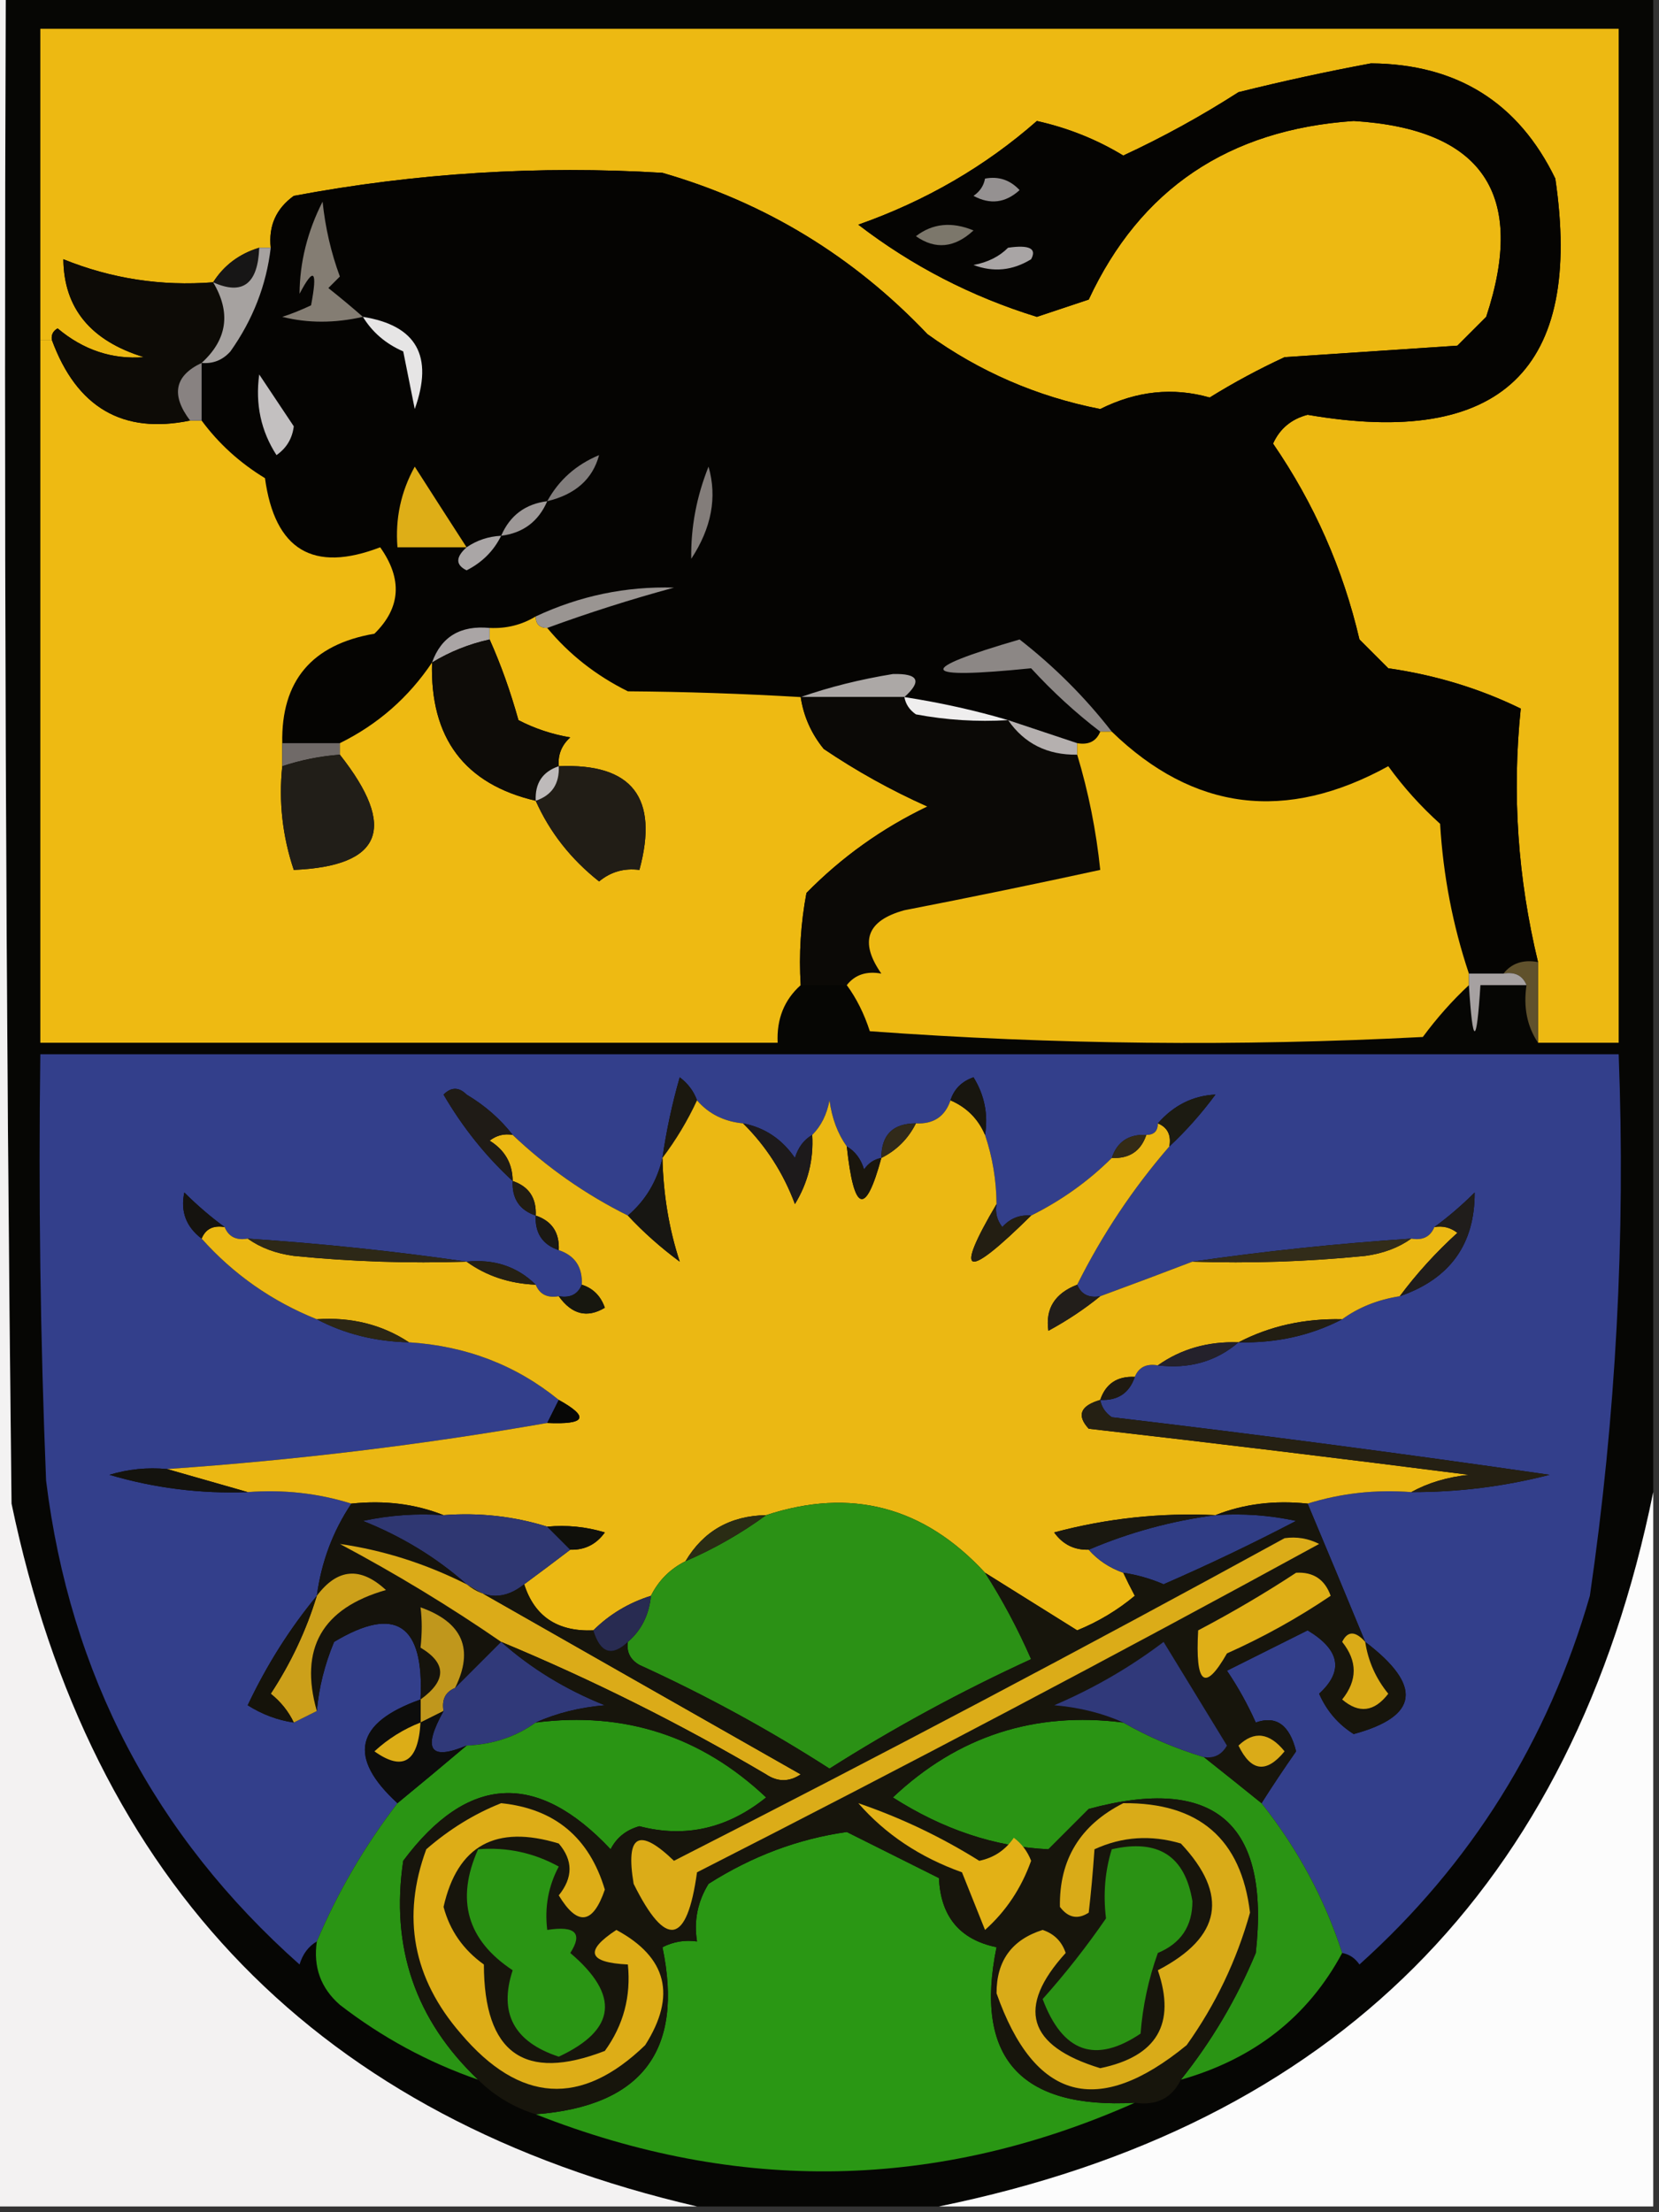 <?xml version="1.0" encoding="UTF-8"?>
<!DOCTYPE svg PUBLIC "-//W3C//DTD SVG 1.1//EN" "http://www.w3.org/Graphics/SVG/1.1/DTD/svg11.dtd">
<svg xmlns="http://www.w3.org/2000/svg" version="1.1" width="144px" height="192px" style="shape-rendering:geometricPrecision; text-rendering:geometricPrecision; image-rendering:optimizeQuality; fill-rule:evenodd; clip-rule:evenodd" xmlns:xlink="http://www.w3.org/1999/xlink">
<rect width="100%" height="100%" fill="#333333" stroke="none"/>
<g><path style="opacity:1" fill="#060604" d="M 0.5,-0.5 C 48.167,-0.5 95.833,-0.5 143.5,-0.5C 143.5,42.833 143.5,86.167 143.5,129.5C 136.513,163.82 115.846,184.487 81.5,191.5C 74.5,191.5 67.5,191.5 60.5,191.5C 27.728,183.893 7.895,163.56 1,130.5C 0.5,86.835 0.333,43.168 0.5,-0.5 Z"/></g>
<g><path style="opacity:1" fill="#edb912" d="M 133.5,90.5 C 133.5,88.167 133.5,85.833 133.5,83.5C 131.735,76.199 131.235,68.865 132,61.5C 128.434,59.755 124.601,58.589 120.5,58C 119.667,57.167 118.833,56.333 118,55.5C 116.563,49.353 114.063,43.687 110.5,38.5C 111.09,37.201 112.09,36.368 113.5,36C 130.272,38.892 137.438,32.058 135,15.5C 131.793,8.891 126.46,5.557 119,5.5C 115.175,6.21 111.342,7.044 107.5,8C 104.27,10.073 100.937,11.906 97.5,13.5C 95.192,12.099 92.692,11.099 90,10.5C 85.519,14.438 80.352,17.438 74.5,19.5C 79.156,23.078 84.322,25.745 90,27.5C 91.5,27 93,26.5 94.5,26C 98.97,16.409 106.637,11.243 117.5,10.5C 128.688,11.189 132.522,16.855 129,27.5C 128.167,28.333 127.333,29.167 126.5,30C 121.5,30.333 116.5,30.667 111.5,31C 109.254,32.039 107.087,33.206 105,34.5C 101.815,33.593 98.648,33.927 95.5,35.5C 90.018,34.425 85.018,32.259 80.5,29C 74.082,22.242 66.416,17.576 57.5,15C 46.755,14.348 36.089,15.015 25.5,17C 23.963,18.11 23.297,19.61 23.5,21.5C 23.167,21.5 22.833,21.5 22.5,21.5C 20.77,22.026 19.436,23.026 18.5,24.5C 13.994,24.852 9.661,24.185 5.5,22.5C 5.54,26.751 7.873,29.584 12.5,31C 9.731,31.21 7.231,30.377 5,28.5C 4.601,28.728 4.435,29.062 4.5,29.5C 4.167,29.5 3.833,29.5 3.5,29.5C 3.5,20.5 3.5,11.5 3.5,2.5C 49.167,2.5 94.833,2.5 140.5,2.5C 140.5,31.833 140.5,61.167 140.5,90.5C 138.167,90.5 135.833,90.5 133.5,90.5 Z"/></g>
<g><path style="opacity:1" fill="#050402" d="M 133.5,83.5 C 132.209,83.263 131.209,83.596 130.5,84.5C 129.5,84.5 128.5,84.5 127.5,84.5C 126.1,80.319 125.266,75.985 125,71.5C 123.315,69.983 121.815,68.316 120.5,66.5C 111.613,71.389 103.613,70.389 96.5,63.5C 94.188,60.521 91.521,57.854 88.5,55.5C 79.362,58.159 79.695,58.993 89.5,58C 91.37,60.04 93.37,61.873 95.5,63.5C 95.158,64.338 94.492,64.672 93.5,64.5C 91.5,63.833 89.5,63.167 87.5,62.5C 84.655,61.656 81.655,60.99 78.5,60.5C 80.054,59.105 79.721,58.439 77.5,58.5C 74.651,58.964 71.984,59.631 69.5,60.5C 64.386,60.2 59.386,60.034 54.5,60C 51.734,58.629 49.401,56.796 47.5,54.5C 51.084,53.185 54.751,52.018 58.5,51C 54.322,50.877 50.322,51.711 46.5,53.5C 45.292,54.234 43.959,54.567 42.5,54.5C 39.966,54.259 38.3,55.259 37.5,57.5C 35.457,60.543 32.79,62.876 29.5,64.5C 27.833,64.5 26.167,64.5 24.5,64.5C 24.395,59.098 27.062,55.931 32.5,55C 34.787,52.757 34.953,50.257 33,47.5C 27.185,49.736 23.851,47.736 23,41.5C 20.809,40.167 18.976,38.5 17.5,36.5C 17.5,34.833 17.5,33.167 17.5,31.5C 18.496,31.586 19.329,31.252 20,30.5C 21.953,27.745 23.12,24.745 23.5,21.5C 23.297,19.61 23.963,18.11 25.5,17C 36.089,15.015 46.755,14.348 57.5,15C 66.416,17.576 74.082,22.242 80.5,29C 85.018,32.259 90.018,34.425 95.5,35.5C 98.648,33.927 101.815,33.593 105,34.5C 107.087,33.206 109.254,32.039 111.5,31C 116.5,30.667 121.5,30.333 126.5,30C 127.333,29.167 128.167,28.333 129,27.5C 132.522,16.855 128.688,11.189 117.5,10.5C 106.637,11.243 98.97,16.409 94.5,26C 93,26.5 91.5,27 90,27.5C 84.322,25.745 79.156,23.078 74.5,19.5C 80.352,17.438 85.519,14.438 90,10.5C 92.692,11.099 95.192,12.099 97.5,13.5C 100.937,11.906 104.27,10.073 107.5,8C 111.342,7.044 115.175,6.21 119,5.5C 126.46,5.557 131.793,8.891 135,15.5C 137.438,32.058 130.272,38.892 113.5,36C 112.09,36.368 111.09,37.201 110.5,38.5C 114.063,43.687 116.563,49.353 118,55.5C 118.833,56.333 119.667,57.167 120.5,58C 124.601,58.589 128.434,59.755 132,61.5C 131.235,68.865 131.735,76.199 133.5,83.5 Z"/></g>
<g><path style="opacity:1" fill="#959191" d="M 85.5,15.5 C 86.675,15.281 87.675,15.614 88.5,16.5C 87.277,17.614 85.944,17.78 84.5,17C 85.056,16.617 85.389,16.117 85.5,15.5 Z"/></g>
<g><path style="opacity:1" fill="#7c776b" d="M 79.5,20.5 C 80.946,19.387 82.613,19.22 84.5,20C 82.861,21.519 81.194,21.686 79.5,20.5 Z"/></g>
<g><path style="opacity:1" fill="#847d73" d="M 31.5,27.5 C 29.051,28.057 26.718,28.057 24.5,27.5C 25.247,27.264 26.081,26.93 27,26.5C 27.58,23.453 27.247,23.119 26,25.5C 26.019,22.756 26.686,20.089 28,17.5C 28.236,19.764 28.736,21.931 29.5,24C 29.167,24.333 28.833,24.667 28.5,25C 29.571,25.852 30.571,26.685 31.5,27.5 Z"/></g>
<g><path style="opacity:1" fill="#a9a5a5" d="M 87.5,21.5 C 89.347,21.234 90.014,21.567 89.5,22.5C 87.902,23.485 86.235,23.651 84.5,23C 85.737,22.768 86.737,22.268 87.5,21.5 Z"/></g>
<g><path style="opacity:1" fill="#171616" d="M 22.5,21.5 C 22.386,24.651 21.053,25.651 18.5,24.5C 19.436,23.026 20.77,22.026 22.5,21.5 Z"/></g>
<g><path style="opacity:1" fill="#eeba12" d="M 3.5,29.5 C 3.833,29.5 4.167,29.5 4.5,29.5C 6.656,35.374 10.656,37.708 16.5,36.5C 16.833,36.5 17.167,36.5 17.5,36.5C 18.976,38.5 20.809,40.167 23,41.5C 23.851,47.736 27.185,49.736 33,47.5C 34.953,50.257 34.787,52.757 32.5,55C 27.062,55.931 24.395,59.098 24.5,64.5C 24.5,65.167 24.5,65.833 24.5,66.5C 24.183,69.572 24.516,72.572 25.5,75.5C 33.176,75.175 34.51,71.842 29.5,65.5C 29.5,65.167 29.5,64.833 29.5,64.5C 32.79,62.876 35.457,60.543 37.5,57.5C 37.317,64.053 40.317,68.053 46.5,69.5C 47.713,72.225 49.546,74.559 52,76.5C 53.011,75.663 54.178,75.33 55.5,75.5C 57.203,69.229 54.869,66.229 48.5,66.5C 48.414,65.504 48.748,64.671 49.5,64C 47.899,63.727 46.399,63.227 45,62.5C 44.302,59.996 43.469,57.663 42.5,55.5C 42.5,55.167 42.5,54.833 42.5,54.5C 43.959,54.567 45.292,54.234 46.5,53.5C 46.5,54.167 46.833,54.5 47.5,54.5C 49.401,56.796 51.734,58.629 54.5,60C 59.386,60.034 64.386,60.2 69.5,60.5C 69.751,62.17 70.418,63.67 71.5,65C 74.339,66.92 77.339,68.587 80.5,70C 76.56,71.886 73.06,74.386 70,77.5C 69.503,80.146 69.336,82.813 69.5,85.5C 68.069,86.78 67.402,88.447 67.5,90.5C 46.167,90.5 24.833,90.5 3.5,90.5C 3.5,70.167 3.5,49.833 3.5,29.5 Z"/></g>
<g><path style="opacity:1" fill="#0d0b06" d="M 18.5,24.5 C 20.064,27.132 19.73,29.465 17.5,31.5C 15.153,32.607 14.82,34.274 16.5,36.5C 10.656,37.708 6.656,35.374 4.5,29.5C 4.435,29.062 4.601,28.728 5,28.5C 7.231,30.377 9.731,31.21 12.5,31C 7.873,29.584 5.54,26.751 5.5,22.5C 9.661,24.185 13.994,24.852 18.5,24.5 Z"/></g>
<g><path style="opacity:1" fill="#e6e5e5" d="M 31.5,27.5 C 36.151,28.239 37.651,30.906 36,35.5C 35.667,33.833 35.333,32.167 35,30.5C 33.481,29.837 32.315,28.837 31.5,27.5 Z"/></g>
<g><path style="opacity:1" fill="#a6a2a0" d="M 22.5,21.5 C 22.833,21.5 23.167,21.5 23.5,21.5C 23.12,24.745 21.953,27.745 20,30.5C 19.329,31.252 18.496,31.586 17.5,31.5C 19.73,29.465 20.064,27.132 18.5,24.5C 21.053,25.651 22.386,24.651 22.5,21.5 Z"/></g>
<g><path style="opacity:1" fill="#888281" d="M 17.5,31.5 C 17.5,33.167 17.5,34.833 17.5,36.5C 17.167,36.5 16.833,36.5 16.5,36.5C 14.82,34.274 15.153,32.607 17.5,31.5 Z"/></g>
<g><path style="opacity:1" fill="#c3c0c0" d="M 22.5,32.5 C 23.448,33.923 24.448,35.423 25.5,37C 25.37,38.059 24.87,38.892 24,39.5C 22.648,37.406 22.148,35.073 22.5,32.5 Z"/></g>
<g><path style="opacity:1" fill="#deae17" d="M 40.5,47.5 C 38.5,47.5 36.5,47.5 34.5,47.5C 34.298,45.011 34.798,42.678 36,40.5C 37.511,42.862 39.011,45.195 40.5,47.5 Z"/></g>
<g><path style="opacity:1" fill="#817d7c" d="M 47.5,43.5 C 48.508,41.661 50.008,40.328 52,39.5C 51.441,41.583 49.941,42.916 47.5,43.5 Z"/></g>
<g><path style="opacity:1" fill="#837d7a" d="M 61.5,40.5 C 62.261,43.152 61.761,45.818 60,48.5C 59.955,45.78 60.455,43.114 61.5,40.5 Z"/></g>
<g><path style="opacity:1" fill="#9d9897" d="M 47.5,43.5 C 46.738,45.262 45.404,46.262 43.5,46.5C 44.262,44.738 45.596,43.738 47.5,43.5 Z"/></g>
<g><path style="opacity:1" fill="#aaa6a6" d="M 43.5,46.5 C 42.855,47.812 41.855,48.812 40.5,49.5C 39.537,49.03 39.537,48.364 40.5,47.5C 41.391,46.89 42.391,46.557 43.5,46.5 Z"/></g>
<g><path style="opacity:1" fill="#9a9592" d="M 47.5,54.5 C 46.833,54.5 46.5,54.167 46.5,53.5C 50.322,51.711 54.322,50.877 58.5,51C 54.751,52.018 51.084,53.185 47.5,54.5 Z"/></g>
<g><path style="opacity:1" fill="#aaa5a5" d="M 42.5,54.5 C 42.5,54.833 42.5,55.167 42.5,55.5C 40.716,55.892 39.05,56.559 37.5,57.5C 38.3,55.259 39.966,54.259 42.5,54.5 Z"/></g>
<g><path style="opacity:1" fill="#0e0c08" d="M 42.5,55.5 C 43.469,57.663 44.302,59.996 45,62.5C 46.399,63.227 47.899,63.727 49.5,64C 48.748,64.671 48.414,65.504 48.5,66.5C 47.094,66.973 46.427,67.973 46.5,69.5C 40.317,68.053 37.317,64.053 37.5,57.5C 39.05,56.559 40.716,55.892 42.5,55.5 Z"/></g>
<g><path style="opacity:1" fill="#8c8785" d="M 96.5,63.5 C 96.167,63.5 95.833,63.5 95.5,63.5C 93.37,61.873 91.37,60.04 89.5,58C 79.695,58.993 79.362,58.159 88.5,55.5C 91.521,57.854 94.188,60.521 96.5,63.5 Z"/></g>
<g><path style="opacity:1" fill="#aca8a6" d="M 78.5,60.5 C 75.5,60.5 72.5,60.5 69.5,60.5C 71.984,59.631 74.651,58.964 77.5,58.5C 79.721,58.439 80.054,59.105 78.5,60.5 Z"/></g>
<g><path style="opacity:1" fill="#0b0906" d="M 69.5,60.5 C 72.5,60.5 75.5,60.5 78.5,60.5C 78.611,61.117 78.944,61.617 79.5,62C 82.146,62.497 84.813,62.664 87.5,62.5C 88.911,64.539 90.911,65.539 93.5,65.5C 94.482,68.763 95.149,72.097 95.5,75.5C 89.861,76.728 84.195,77.894 78.5,79C 75.233,79.895 74.566,81.728 76.5,84.5C 75.209,84.263 74.209,84.596 73.5,85.5C 72.167,85.5 70.833,85.5 69.5,85.5C 69.336,82.813 69.503,80.146 70,77.5C 73.06,74.386 76.56,71.886 80.5,70C 77.339,68.587 74.339,66.92 71.5,65C 70.418,63.67 69.751,62.17 69.5,60.5 Z"/></g>
<g><path style="opacity:1" fill="#efeeee" d="M 78.5,60.5 C 81.655,60.99 84.655,61.656 87.5,62.5C 84.813,62.664 82.146,62.497 79.5,62C 78.944,61.617 78.611,61.117 78.5,60.5 Z"/></g>
<g><path style="opacity:1" fill="#b5b0af" d="M 87.5,62.5 C 89.5,63.167 91.5,63.833 93.5,64.5C 93.5,64.833 93.5,65.167 93.5,65.5C 90.911,65.539 88.911,64.539 87.5,62.5 Z"/></g>
<g><path style="opacity:1" fill="#706a68" d="M 24.5,64.5 C 26.167,64.5 27.833,64.5 29.5,64.5C 29.5,64.833 29.5,65.167 29.5,65.5C 27.784,65.629 26.117,65.962 24.5,66.5C 24.5,65.833 24.5,65.167 24.5,64.5 Z"/></g>
<g><path style="opacity:1" fill="#edb912" d="M 95.5,63.5 C 95.833,63.5 96.167,63.5 96.5,63.5C 103.613,70.389 111.613,71.389 120.5,66.5C 121.815,68.316 123.315,69.983 125,71.5C 125.266,75.985 126.1,80.319 127.5,84.5C 127.5,84.833 127.5,85.167 127.5,85.5C 126.067,86.833 124.733,88.333 123.5,90C 107.49,90.833 91.49,90.666 75.5,89.5C 75.006,87.975 74.339,86.641 73.5,85.5C 74.209,84.596 75.209,84.263 76.5,84.5C 74.566,81.728 75.233,79.895 78.5,79C 84.195,77.894 89.861,76.728 95.5,75.5C 95.149,72.097 94.482,68.763 93.5,65.5C 93.5,65.167 93.5,64.833 93.5,64.5C 94.492,64.672 95.158,64.338 95.5,63.5 Z"/></g>
<g><path style="opacity:1" fill="#211e18" d="M 29.5,65.5 C 34.51,71.842 33.176,75.175 25.5,75.5C 24.516,72.572 24.183,69.572 24.5,66.5C 26.117,65.962 27.784,65.629 29.5,65.5 Z"/></g>
<g><path style="opacity:1" fill="#211d16" d="M 48.5,66.5 C 54.869,66.229 57.203,69.229 55.5,75.5C 54.178,75.33 53.011,75.663 52,76.5C 49.546,74.559 47.713,72.225 46.5,69.5C 47.906,69.027 48.573,68.027 48.5,66.5 Z"/></g>
<g><path style="opacity:1" fill="#bebaba" d="M 48.5,66.5 C 48.573,68.027 47.906,69.027 46.5,69.5C 46.427,67.973 47.094,66.973 48.5,66.5 Z"/></g>
<g><path style="opacity:1" fill="#60512c" d="M 130.5,84.5 C 131.209,83.596 132.209,83.263 133.5,83.5C 133.5,85.833 133.5,88.167 133.5,90.5C 132.549,89.081 132.216,87.415 132.5,85.5C 132.158,84.662 131.492,84.328 130.5,84.5 Z"/></g>
<g><path style="opacity:1" fill="#a6a1a1" d="M 127.5,84.5 C 128.5,84.5 129.5,84.5 130.5,84.5C 131.492,84.328 132.158,84.662 132.5,85.5C 131.167,85.5 129.833,85.5 128.5,85.5C 128.167,90.833 127.833,90.833 127.5,85.5C 127.5,85.167 127.5,84.833 127.5,84.5 Z"/></g>
<g><path style="opacity:1" fill="#333f8b" d="M 116.5,169.5 C 114.98,164.798 112.647,160.464 109.5,156.5C 110.445,155.007 111.445,153.507 112.5,152C 111.935,149.702 110.768,148.869 109,149.5C 108.293,147.919 107.46,146.419 106.5,145C 108.833,143.833 111.167,142.667 113.5,141.5C 116.319,143.193 116.652,145.026 114.5,147C 115.155,148.487 116.155,149.653 117.5,150.5C 123.163,148.964 123.496,146.298 118.5,142.5C 116.828,138.447 115.161,134.447 113.5,130.5C 116.391,129.597 119.391,129.264 122.5,129.5C 126.56,129.515 130.56,129.015 134.5,128C 121.859,126.17 109.192,124.503 96.5,123C 95.944,122.617 95.611,122.117 95.5,121.5C 97.027,121.573 98.027,120.906 98.5,119.5C 98.842,118.662 99.508,118.328 100.5,118.5C 103.228,118.829 105.562,118.163 107.5,116.5C 110.781,116.58 113.781,115.913 116.5,114.5C 117.93,113.463 119.597,112.796 121.5,112.5C 125.849,110.996 128.016,107.996 128,103.5C 126.855,104.636 125.688,105.636 124.5,106.5C 124.158,107.338 123.492,107.672 122.5,107.5C 116,107.936 109.666,108.602 103.5,109.5C 100.924,110.488 98.257,111.488 95.5,112.5C 94.508,112.672 93.842,112.338 93.5,111.5C 95.674,107.148 98.34,103.148 101.5,99.5C 102.933,98.167 104.267,96.667 105.5,95C 103.541,95.097 101.875,95.93 100.5,97.5C 100.5,98.167 100.167,98.5 99.5,98.5C 97.973,98.427 96.973,99.094 96.5,100.5C 94.469,102.522 92.135,104.189 89.5,105.5C 88.504,105.414 87.671,105.748 87,106.5C 86.536,105.906 86.369,105.239 86.5,104.5C 86.483,102.435 86.15,100.435 85.5,98.5C 85.785,96.712 85.452,95.045 84.5,93.5C 83.478,93.856 82.811,94.522 82.5,95.5C 82.027,96.906 81.027,97.573 79.5,97.5C 77.5,97.5 76.5,98.5 76.5,100.5C 75.883,100.611 75.383,100.944 75,101.5C 74.722,100.584 74.222,99.918 73.5,99.5C 72.71,98.391 72.21,97.058 72,95.5C 71.768,96.737 71.268,97.737 70.5,98.5C 69.778,98.918 69.278,99.584 69,100.5C 67.871,98.859 66.371,97.859 64.5,97.5C 62.847,97.34 61.514,96.674 60.5,95.5C 60.217,94.711 59.717,94.044 59,93.5C 58.338,95.813 57.838,98.146 57.5,100.5C 57.028,102.531 56.028,104.198 54.5,105.5C 50.808,103.656 47.475,101.323 44.5,98.5C 43.426,97.115 42.093,95.949 40.5,95C 39.833,94.333 39.167,94.333 38.5,95C 40.159,97.844 42.159,100.344 44.5,102.5C 44.427,104.027 45.094,105.027 46.5,105.5C 46.427,107.027 47.094,108.027 48.5,108.5C 49.906,108.973 50.573,109.973 50.5,111.5C 50.158,112.338 49.492,112.672 48.5,112.5C 47.508,112.672 46.842,112.338 46.5,111.5C 44.898,109.926 42.898,109.259 40.5,109.5C 34.334,108.602 28,107.936 21.5,107.5C 20.508,107.672 19.842,107.338 19.5,106.5C 18.312,105.636 17.145,104.636 16,103.5C 15.652,105.14 16.152,106.473 17.5,107.5C 20.278,110.609 23.611,112.942 27.5,114.5C 29.905,115.768 32.572,116.435 35.5,116.5C 40.464,116.816 44.797,118.483 48.5,121.5C 48.167,122.167 47.833,122.833 47.5,123.5C 36.706,125.39 25.706,126.724 14.5,127.5C 12.801,127.34 11.134,127.506 9.5,128C 13.418,129.156 17.418,129.656 21.5,129.5C 24.608,129.264 27.608,129.597 30.5,130.5C 28.898,132.887 27.898,135.554 27.5,138.5C 25.15,141.349 23.15,144.515 21.5,148C 22.745,148.791 24.078,149.291 25.5,149.5C 26.167,149.167 26.833,148.833 27.5,148.5C 27.68,146.465 28.18,144.465 29,142.5C 34.336,139.298 36.836,140.965 36.5,147.5C 30.821,149.518 30.154,152.518 34.5,156.5C 31.633,160.24 29.3,164.24 27.5,168.5C 26.778,168.918 26.278,169.584 26,170.5C 13.409,159.319 6.075,145.319 4,128.5C 3.5,116.171 3.333,103.838 3.5,91.5C 49.167,91.5 94.833,91.5 140.5,91.5C 141.103,107.262 140.269,122.929 138,138.5C 134.362,151.12 127.695,161.787 118,170.5C 117.617,169.944 117.117,169.611 116.5,169.5 Z"/></g>
<g><path style="opacity:1" fill="#1b180f" d="M 60.5,95.5 C 59.687,97.261 58.687,98.927 57.5,100.5C 57.838,98.146 58.338,95.813 59,93.5C 59.717,94.044 60.217,94.711 60.5,95.5 Z"/></g>
<g><path style="opacity:1" fill="#ebb813" d="M 60.5,95.5 C 61.514,96.674 62.847,97.34 64.5,97.5C 66.488,99.465 67.988,101.798 69,104.5C 70.128,102.655 70.628,100.655 70.5,98.5C 71.268,97.737 71.768,96.737 72,95.5C 72.21,97.058 72.71,98.391 73.5,99.5C 74.122,105.24 75.122,105.573 76.5,100.5C 77.833,99.833 78.833,98.833 79.5,97.5C 81.027,97.573 82.027,96.906 82.5,95.5C 83.9,96.1 84.9,97.1 85.5,98.5C 86.15,100.435 86.483,102.435 86.5,104.5C 82.784,110.811 83.784,111.144 89.5,105.5C 92.135,104.189 94.469,102.522 96.5,100.5C 98.027,100.573 99.027,99.906 99.5,98.5C 100.167,98.5 100.5,98.167 100.5,97.5C 101.338,97.842 101.672,98.508 101.5,99.5C 98.34,103.148 95.674,107.148 93.5,111.5C 91.554,112.254 90.721,113.588 91,115.5C 92.652,114.601 94.152,113.601 95.5,112.5C 98.257,111.488 100.924,110.488 103.5,109.5C 108.511,109.666 113.511,109.499 118.5,109C 120.058,108.79 121.391,108.29 122.5,107.5C 123.492,107.672 124.158,107.338 124.5,106.5C 125.239,106.369 125.906,106.536 126.5,107C 124.627,108.704 122.96,110.537 121.5,112.5C 119.597,112.796 117.93,113.463 116.5,114.5C 113.219,114.42 110.219,115.087 107.5,116.5C 104.848,116.41 102.515,117.076 100.5,118.5C 99.508,118.328 98.842,118.662 98.5,119.5C 96.973,119.427 95.973,120.094 95.5,121.5C 93.767,122.008 93.434,122.841 94.5,124C 105.509,125.26 116.509,126.594 127.5,128C 125.618,128.198 123.952,128.698 122.5,129.5C 119.391,129.264 116.391,129.597 113.5,130.5C 110.615,130.194 107.948,130.527 105.5,131.5C 100.752,131.275 96.085,131.775 91.5,133C 92.244,134.039 93.244,134.539 94.5,134.5C 95.29,135.401 96.29,136.068 97.5,136.5C 97.804,137.15 98.137,137.817 98.5,138.5C 96.999,139.752 95.332,140.752 93.5,141.5C 90.805,139.822 88.139,138.156 85.5,136.5C 80.198,130.751 73.865,129.084 66.5,131.5C 63.386,131.555 61.052,132.888 59.5,135.5C 58.167,136.167 57.167,137.167 56.5,138.5C 54.566,139.11 52.899,140.11 51.5,141.5C 48.392,141.625 46.392,140.292 45.5,137.5C 46.872,136.488 48.205,135.488 49.5,134.5C 50.756,134.539 51.756,134.039 52.5,133C 50.866,132.506 49.199,132.34 47.5,132.5C 44.608,131.597 41.608,131.264 38.5,131.5C 36.052,130.527 33.385,130.194 30.5,130.5C 27.608,129.597 24.608,129.264 21.5,129.5C 19.167,128.833 16.833,128.167 14.5,127.5C 25.706,126.724 36.706,125.39 47.5,123.5C 50.853,123.655 51.186,122.988 48.5,121.5C 44.797,118.483 40.464,116.816 35.5,116.5C 33.162,114.96 30.495,114.294 27.5,114.5C 23.611,112.942 20.278,110.609 17.5,107.5C 17.842,106.662 18.508,106.328 19.5,106.5C 19.842,107.338 20.508,107.672 21.5,107.5C 22.608,108.29 23.942,108.79 25.5,109C 30.489,109.499 35.489,109.666 40.5,109.5C 42.214,110.738 44.214,111.405 46.5,111.5C 46.842,112.338 47.508,112.672 48.5,112.5C 49.635,114.088 50.969,114.421 52.5,113.5C 52.145,112.478 51.478,111.811 50.5,111.5C 50.573,109.973 49.906,108.973 48.5,108.5C 48.573,106.973 47.906,105.973 46.5,105.5C 46.573,103.973 45.906,102.973 44.5,102.5C 44.489,100.983 43.823,99.816 42.5,99C 43.094,98.536 43.761,98.369 44.5,98.5C 47.475,101.323 50.808,103.656 54.5,105.5C 55.833,106.933 57.333,108.267 59,109.5C 58.073,106.682 57.573,103.682 57.5,100.5C 58.687,98.927 59.687,97.261 60.5,95.5 Z"/></g>
<g><path style="opacity:1" fill="#18160f" d="M 85.5,98.5 C 84.9,97.1 83.9,96.1 82.5,95.5C 82.811,94.522 83.478,93.856 84.5,93.5C 85.452,95.045 85.785,96.712 85.5,98.5 Z"/></g>
<g><path style="opacity:1" fill="#1f1b16" d="M 44.5,98.5 C 43.761,98.369 43.094,98.536 42.5,99C 43.823,99.816 44.489,100.983 44.5,102.5C 42.159,100.344 40.159,97.844 38.5,95C 39.167,94.333 39.833,94.333 40.5,95C 42.093,95.949 43.426,97.115 44.5,98.5 Z"/></g>
<g><path style="opacity:1" fill="#1c1b12" d="M 101.5,99.5 C 101.672,98.508 101.338,97.842 100.5,97.5C 101.875,95.93 103.541,95.097 105.5,95C 104.267,96.667 102.933,98.167 101.5,99.5 Z"/></g>
<g><path style="opacity:1" fill="#312a1a" d="M 79.5,97.5 C 78.833,98.833 77.833,99.833 76.5,100.5C 76.5,98.5 77.5,97.5 79.5,97.5 Z"/></g>
<g><path style="opacity:1" fill="#342b16" d="M 99.5,98.5 C 99.027,99.906 98.027,100.573 96.5,100.5C 96.973,99.094 97.973,98.427 99.5,98.5 Z"/></g>
<g><path style="opacity:1" fill="#1d1a1b" d="M 64.5,97.5 C 66.371,97.859 67.871,98.859 69,100.5C 69.278,99.584 69.778,98.918 70.5,98.5C 70.628,100.655 70.128,102.655 69,104.5C 67.988,101.798 66.488,99.465 64.5,97.5 Z"/></g>
<g><path style="opacity:1" fill="#1a160d" d="M 73.5,99.5 C 74.222,99.918 74.722,100.584 75,101.5C 75.383,100.944 75.883,100.611 76.5,100.5C 75.122,105.573 74.122,105.24 73.5,99.5 Z"/></g>
<g><path style="opacity:1" fill="#211c13" d="M 44.5,102.5 C 45.906,102.973 46.573,103.973 46.5,105.5C 45.094,105.027 44.427,104.027 44.5,102.5 Z"/></g>
<g><path style="opacity:1" fill="#15130f" d="M 19.5,106.5 C 18.508,106.328 17.842,106.662 17.5,107.5C 16.152,106.473 15.652,105.14 16,103.5C 17.145,104.636 18.312,105.636 19.5,106.5 Z"/></g>
<g><path style="opacity:1" fill="#1b1914" d="M 46.5,105.5 C 47.906,105.973 48.573,106.973 48.5,108.5C 47.094,108.027 46.427,107.027 46.5,105.5 Z"/></g>
<g><path style="opacity:1" fill="#171612" d="M 57.5,100.5 C 57.573,103.682 58.073,106.682 59,109.5C 57.333,108.267 55.833,106.933 54.5,105.5C 56.028,104.198 57.028,102.531 57.5,100.5 Z"/></g>
<g><path style="opacity:1" fill="#231e12" d="M 86.5,104.5 C 86.369,105.239 86.536,105.906 87,106.5C 87.671,105.748 88.504,105.414 89.5,105.5C 83.784,111.144 82.784,110.811 86.5,104.5 Z"/></g>
<g><path style="opacity:1" fill="#2d2817" d="M 21.5,107.5 C 28,107.936 34.334,108.602 40.5,109.5C 35.489,109.666 30.489,109.499 25.5,109C 23.942,108.79 22.608,108.29 21.5,107.5 Z"/></g>
<g><path style="opacity:1" fill="#322c19" d="M 122.5,107.5 C 121.391,108.29 120.058,108.79 118.5,109C 113.511,109.499 108.511,109.666 103.5,109.5C 109.666,108.602 116,107.936 122.5,107.5 Z"/></g>
<g><path style="opacity:1" fill="#252014" d="M 40.5,109.5 C 42.898,109.259 44.898,109.926 46.5,111.5C 44.214,111.405 42.214,110.738 40.5,109.5 Z"/></g>
<g><path style="opacity:1" fill="#201d1b" d="M 121.5,112.5 C 122.96,110.537 124.627,108.704 126.5,107C 125.906,106.536 125.239,106.369 124.5,106.5C 125.688,105.636 126.855,104.636 128,103.5C 128.016,107.996 125.849,110.996 121.5,112.5 Z"/></g>
<g><path style="opacity:1" fill="#17170f" d="M 50.5,111.5 C 51.478,111.811 52.145,112.478 52.5,113.5C 50.969,114.421 49.635,114.088 48.5,112.5C 49.492,112.672 50.158,112.338 50.5,111.5 Z"/></g>
<g><path style="opacity:1" fill="#221e1a" d="M 93.5,111.5 C 93.842,112.338 94.508,112.672 95.5,112.5C 94.152,113.601 92.652,114.601 91,115.5C 90.721,113.588 91.554,112.254 93.5,111.5 Z"/></g>
<g><path style="opacity:1" fill="#2b2615" d="M 27.5,114.5 C 30.495,114.294 33.162,114.96 35.5,116.5C 32.572,116.435 29.905,115.768 27.5,114.5 Z"/></g>
<g><path style="opacity:1" fill="#221e13" d="M 116.5,114.5 C 113.781,115.913 110.781,116.58 107.5,116.5C 110.219,115.087 113.219,114.42 116.5,114.5 Z"/></g>
<g><path style="opacity:1" fill="#24212b" d="M 107.5,116.5 C 105.562,118.163 103.228,118.829 100.5,118.5C 102.515,117.076 104.848,116.41 107.5,116.5 Z"/></g>
<g><path style="opacity:1" fill="#1f1a11" d="M 98.5,119.5 C 98.027,120.906 97.027,121.573 95.5,121.5C 95.973,120.094 96.973,119.427 98.5,119.5 Z"/></g>
<g><path style="opacity:1" fill="#f3f2f2" d="M -0.5,-0.5 C -0.167,-0.5 0.167,-0.5 0.5,-0.5C 0.333,43.168 0.5,86.835 1,130.5C 7.895,163.56 27.728,183.893 60.5,191.5C 40.167,191.5 19.833,191.5 -0.5,191.5C -0.5,127.5 -0.5,63.5 -0.5,-0.5 Z"/></g>
<g><path style="opacity:1" fill="#070706" d="M 48.5,121.5 C 51.186,122.988 50.853,123.655 47.5,123.5C 47.833,122.833 48.167,122.167 48.5,121.5 Z"/></g>
<g><path style="opacity:1" fill="#252013" d="M 95.5,121.5 C 95.611,122.117 95.944,122.617 96.5,123C 109.192,124.503 121.859,126.17 134.5,128C 130.56,129.015 126.56,129.515 122.5,129.5C 123.952,128.698 125.618,128.198 127.5,128C 116.509,126.594 105.509,125.26 94.5,124C 93.434,122.841 93.767,122.008 95.5,121.5 Z"/></g>
<g><path style="opacity:1" fill="#14130e" d="M 14.5,127.5 C 16.833,128.167 19.167,128.833 21.5,129.5C 17.418,129.656 13.418,129.156 9.5,128C 11.134,127.506 12.801,127.34 14.5,127.5 Z"/></g>
<g><path style="opacity:1" fill="#2f3772" d="M 38.5,131.5 C 41.608,131.264 44.608,131.597 47.5,132.5C 48.167,133.167 48.833,133.833 49.5,134.5C 48.205,135.488 46.872,136.488 45.5,137.5C 43.833,138.833 42.167,138.833 40.5,137.5C 37.898,135.19 34.898,133.357 31.5,132C 33.81,131.503 36.143,131.337 38.5,131.5 Z"/></g>
<g><path style="opacity:1" fill="#2b9115" d="M 85.5,136.5 C 87.011,138.86 88.344,141.36 89.5,144C 83.427,146.785 77.594,149.952 72,153.5C 66.74,150.119 61.24,147.119 55.5,144.5C 54.703,144.043 54.369,143.376 54.5,142.5C 55.674,141.486 56.34,140.153 56.5,138.5C 57.167,137.167 58.167,136.167 59.5,135.5C 62.004,134.416 64.337,133.083 66.5,131.5C 73.865,129.084 80.198,130.751 85.5,136.5 Z"/></g>
<g><path style="opacity:1" fill="#303d85" d="M 105.5,131.5 C 107.857,131.337 110.19,131.503 112.5,132C 108.727,133.97 104.894,135.803 101,137.5C 99.862,137.011 98.695,136.678 97.5,136.5C 96.29,136.068 95.29,135.401 94.5,134.5C 98.024,132.997 101.69,131.997 105.5,131.5 Z"/></g>
<g><path style="opacity:1" fill="#fcfcfc" d="M 143.5,129.5 C 143.5,150.167 143.5,170.833 143.5,191.5C 122.833,191.5 102.167,191.5 81.5,191.5C 115.846,184.487 136.513,163.82 143.5,129.5 Z"/></g>
<g><path style="opacity:1" fill="#10100b" d="M 47.5,132.5 C 49.199,132.34 50.866,132.506 52.5,133C 51.756,134.039 50.756,134.539 49.5,134.5C 48.833,133.833 48.167,133.167 47.5,132.5 Z"/></g>
<g><path style="opacity:1" fill="#2a2c14" d="M 66.5,131.5 C 64.337,133.083 62.004,134.416 59.5,135.5C 61.052,132.888 63.386,131.555 66.5,131.5 Z"/></g>
<g><path style="opacity:1" fill="#1a1810" d="M 105.5,131.5 C 101.69,131.997 98.024,132.997 94.5,134.5C 93.244,134.539 92.244,134.039 91.5,133C 96.085,131.775 100.752,131.275 105.5,131.5 Z"/></g>
<g><path style="opacity:1" fill="#15130c" d="M 30.5,130.5 C 33.385,130.194 36.052,130.527 38.5,131.5C 36.143,131.337 33.81,131.503 31.5,132C 34.898,133.357 37.898,135.19 40.5,137.5C 36.95,135.712 33.283,134.545 29.5,134C 34.397,136.608 39.063,139.441 43.5,142.5C 42.167,143.833 40.833,145.167 39.5,146.5C 41.161,143.137 40.161,140.803 36.5,139.5C 36.64,140.569 36.64,141.736 36.5,143C 38.774,144.355 38.774,145.855 36.5,147.5C 36.836,140.965 34.336,139.298 29,142.5C 28.18,144.465 27.68,146.465 27.5,148.5C 25.963,143.08 27.963,139.58 33.5,138C 31.287,135.947 29.287,136.113 27.5,138.5C 27.898,135.554 28.898,132.887 30.5,130.5 Z"/></g>
<g><path style="opacity:1" fill="#dbab18" d="M 40.5,137.5 C 50.104,142.973 59.771,148.473 69.5,154C 68.5,154.667 67.5,154.667 66.5,154C 59.09,149.628 51.423,145.795 43.5,142.5C 39.063,139.441 34.397,136.608 29.5,134C 33.283,134.545 36.95,135.712 40.5,137.5 Z"/></g>
<g><path style="opacity:1" fill="#cca01a" d="M 27.5,148.5 C 26.833,148.833 26.167,149.167 25.5,149.5C 25.047,148.542 24.381,147.708 23.5,147C 25.247,144.341 26.58,141.508 27.5,138.5C 29.287,136.113 31.287,135.947 33.5,138C 27.963,139.58 25.963,143.08 27.5,148.5 Z"/></g>
<g><path style="opacity:1" fill="#c0971c" d="M 39.5,146.5 C 38.662,146.842 38.328,147.508 38.5,148.5C 37.833,148.833 37.167,149.167 36.5,149.5C 36.5,148.833 36.5,148.167 36.5,147.5C 38.774,145.855 38.774,144.355 36.5,143C 36.64,141.736 36.64,140.569 36.5,139.5C 40.161,140.803 41.161,143.137 39.5,146.5 Z"/></g>
<g><path style="opacity:1" fill="#303979" d="M 43.5,142.5 C 46.102,144.81 49.102,146.643 52.5,148C 50.292,148.191 48.292,148.691 46.5,149.5C 44.786,150.738 42.786,151.405 40.5,151.5C 37.313,152.837 36.646,151.837 38.5,148.5C 38.328,147.508 38.662,146.842 39.5,146.5C 40.833,145.167 42.167,143.833 43.5,142.5 Z"/></g>
<g><path style="opacity:1" fill="#15130a" d="M 27.5,138.5 C 26.58,141.508 25.247,144.341 23.5,147C 24.381,147.708 25.047,148.542 25.5,149.5C 24.078,149.291 22.745,148.791 21.5,148C 23.15,144.515 25.15,141.349 27.5,138.5 Z"/></g>
<g><path style="opacity:1" fill="#2a9514" d="M 46.5,149.5 C 54.2,148.518 60.867,150.685 66.5,156C 63.146,158.703 59.48,159.536 55.5,158.5C 54.353,158.818 53.519,159.484 53,160.5C 46.592,153.68 40.592,154.013 35,161.5C 33.884,168.986 36.051,175.319 41.5,180.5C 37.155,178.993 33.155,176.827 29.5,174C 27.845,172.556 27.178,170.722 27.5,168.5C 29.3,164.24 31.633,160.24 34.5,156.5C 36.54,154.823 38.54,153.156 40.5,151.5C 42.786,151.405 44.786,150.738 46.5,149.5 Z"/></g>
<g><path style="opacity:1" fill="#2a9414" d="M 97.5,149.5 C 99.649,150.736 101.982,151.736 104.5,152.5C 106.142,153.803 107.809,155.136 109.5,156.5C 112.647,160.464 114.98,164.798 116.5,169.5C 113.535,175.023 108.868,178.689 102.5,180.5C 105.173,177.158 107.339,173.492 109,169.5C 110.254,158.215 105.42,154.048 94.5,157C 93.333,158.167 92.167,159.333 91,160.5C 86.354,160.286 81.854,158.786 77.5,156C 83.133,150.685 89.8,148.518 97.5,149.5 Z"/></g>
<g><path style="opacity:1" fill="#0d0d0c" d="M 36.5,147.5 C 36.5,148.167 36.5,148.833 36.5,149.5C 37.167,149.167 37.833,148.833 38.5,148.5C 36.646,151.837 37.313,152.837 40.5,151.5C 38.54,153.156 36.54,154.823 34.5,156.5C 30.154,152.518 30.821,149.518 36.5,147.5 Z"/></g>
<g><path style="opacity:1" fill="#dcad17" d="M 36.5,149.5 C 36.302,152.924 34.968,153.758 32.5,152C 33.693,150.905 35.027,150.072 36.5,149.5 Z"/></g>
<g><path style="opacity:1" fill="#2a9714" d="M 98.5,182.5 C 81.404,190.092 64.07,190.425 46.5,183.5C 55.709,182.798 59.376,177.965 57.5,169C 58.448,168.517 59.448,168.351 60.5,168.5C 60.215,166.712 60.548,165.045 61.5,163.5C 65.282,161.096 69.282,159.596 73.5,159C 76.167,160.333 78.833,161.667 81.5,163C 81.648,166.343 83.315,168.343 86.5,169C 84.547,178.555 88.547,183.055 98.5,182.5 Z"/></g>
<g><path style="opacity:1" fill="#17150c" d="M 105.5,131.5 C 107.948,130.527 110.615,130.194 113.5,130.5C 115.161,134.447 116.828,138.447 118.5,142.5C 123.496,146.298 123.163,148.964 117.5,150.5C 116.155,149.653 115.155,148.487 114.5,147C 116.652,145.026 116.319,143.193 113.5,141.5C 111.167,142.667 108.833,143.833 106.5,145C 107.46,146.419 108.293,147.919 109,149.5C 110.768,148.869 111.935,149.702 112.5,152C 111.445,153.507 110.445,155.007 109.5,156.5C 107.809,155.136 106.142,153.803 104.5,152.5C 105.376,152.631 106.043,152.298 106.5,151.5C 104.667,148.5 102.833,145.5 101,142.5C 98.079,144.712 94.912,146.545 91.5,148C 93.708,148.191 95.708,148.691 97.5,149.5C 89.8,148.518 83.133,150.685 77.5,156C 81.854,158.786 86.354,160.286 91,160.5C 92.167,159.333 93.333,158.167 94.5,157C 105.42,154.048 110.254,158.215 109,169.5C 107.339,173.492 105.173,177.158 102.5,180.5C 101.713,182.104 100.38,182.771 98.5,182.5C 88.547,183.055 84.547,178.555 86.5,169C 83.315,168.343 81.648,166.343 81.5,163C 78.833,161.667 76.167,160.333 73.5,159C 69.282,159.596 65.282,161.096 61.5,163.5C 60.548,165.045 60.215,166.712 60.5,168.5C 59.448,168.351 58.448,168.517 57.5,169C 59.376,177.965 55.709,182.798 46.5,183.5C 44.566,182.89 42.899,181.89 41.5,180.5C 36.051,175.319 33.884,168.986 35,161.5C 40.592,154.013 46.592,153.68 53,160.5C 53.519,159.484 54.353,158.818 55.5,158.5C 59.48,159.536 63.146,158.703 66.5,156C 60.867,150.685 54.2,148.518 46.5,149.5C 48.292,148.691 50.292,148.191 52.5,148C 49.102,146.643 46.102,144.81 43.5,142.5C 51.423,145.795 59.09,149.628 66.5,154C 67.5,154.667 68.5,154.667 69.5,154C 59.771,148.473 50.104,142.973 40.5,137.5C 42.167,138.833 43.833,138.833 45.5,137.5C 46.392,140.292 48.392,141.625 51.5,141.5C 52.105,143.481 53.105,143.815 54.5,142.5C 54.369,143.376 54.703,144.043 55.5,144.5C 61.24,147.119 66.74,150.119 72,153.5C 77.594,149.952 83.427,146.785 89.5,144C 88.344,141.36 87.011,138.86 85.5,136.5C 88.139,138.156 90.805,139.822 93.5,141.5C 95.332,140.752 96.999,139.752 98.5,138.5C 98.137,137.817 97.804,137.15 97.5,136.5C 98.695,136.678 99.862,137.011 101,137.5C 104.894,135.803 108.727,133.97 112.5,132C 110.19,131.503 107.857,131.337 105.5,131.5 Z"/></g>
<g><path style="opacity:1" fill="#2a9214" d="M 96.5,160.5 C 100.525,159.578 102.859,161.078 103.5,165C 103.505,167.163 102.505,168.663 100.5,169.5C 99.686,171.766 99.186,174.1 99,176.5C 95.073,179.135 92.24,178.135 90.5,173.5C 92.474,171.292 94.307,168.959 96,166.5C 95.744,164.398 95.911,162.398 96.5,160.5 Z"/></g>
<g><path style="opacity:1" fill="#e2b116" d="M 74.5,156.5 C 78.191,157.762 81.691,159.429 85,161.5C 86.261,161.241 87.261,160.574 88,159.5C 88.692,160.025 89.192,160.692 89.5,161.5C 88.649,163.882 87.316,165.882 85.5,167.5C 84.833,165.833 84.167,164.167 83.5,162.5C 79.851,161.196 76.851,159.196 74.5,156.5 Z"/></g>
<g><path style="opacity:1" fill="#2a9514" d="M 41.5,160.5 C 43.989,160.298 46.322,160.798 48.5,162C 47.594,163.699 47.261,165.533 47.5,167.5C 49.942,167.119 50.608,167.786 49.5,169.5C 53.823,173.172 53.49,176.172 48.5,178.5C 44.612,177.22 43.278,174.72 44.5,171C 40.541,168.385 39.541,164.885 41.5,160.5 Z"/></g>
<g><path style="opacity:1" fill="#d9ab18" d="M 97.5,156.5 C 104.069,156.435 107.736,159.601 108.5,166C 107.339,170.156 105.505,173.989 103,177.5C 95.281,183.826 89.781,182.326 86.5,173C 86.491,170.182 87.825,168.348 90.5,167.5C 91.5,167.833 92.167,168.5 92.5,169.5C 88.189,174.242 89.189,177.576 95.5,179.5C 100.422,178.482 102.088,175.649 100.5,171C 106.02,168.127 106.687,164.46 102.5,160C 99.901,159.231 97.401,159.398 95,160.5C 94.86,162.521 94.693,164.355 94.5,166C 93.551,166.617 92.718,166.451 92,165.5C 91.931,161.39 93.764,158.39 97.5,156.5 Z"/></g>
<g><path style="opacity:1" fill="#ddad17" d="M 43.5,156.5 C 48.146,156.976 51.146,159.476 52.5,164C 51.462,167.026 50.128,167.193 48.5,164.5C 49.747,162.958 49.747,161.458 48.5,160C 43.037,158.335 39.704,160.168 38.5,165.5C 39.048,167.556 40.214,169.223 42,170.5C 42.015,178.204 45.515,180.704 52.5,178C 54.113,175.772 54.78,173.272 54.5,170.5C 51.043,170.333 50.71,169.333 53.5,167.5C 57.899,169.873 58.732,173.206 56,177.5C 50.45,182.869 45.116,182.536 40,176.5C 35.841,171.707 34.841,166.374 37,160.5C 39.013,158.752 41.179,157.418 43.5,156.5 Z"/></g>
<g><path style="opacity:1" fill="#daab18" d="M 107.5,151.5 C 108.849,150.203 110.182,150.37 111.5,152C 109.923,153.93 108.59,153.763 107.5,151.5 Z"/></g>
<g><path style="opacity:1" fill="#daab18" d="M 118.5,142.5 C 118.751,144.17 119.418,145.67 120.5,147C 119.289,148.578 117.955,148.745 116.5,147.5C 117.833,145.833 117.833,144.167 116.5,142.5C 116.97,141.537 117.637,141.537 118.5,142.5 Z"/></g>
<g><path style="opacity:1" fill="#30397a" d="M 104.5,152.5 C 101.982,151.736 99.649,150.736 97.5,149.5C 95.708,148.691 93.708,148.191 91.5,148C 94.912,146.545 98.079,144.712 101,142.5C 102.833,145.5 104.667,148.5 106.5,151.5C 106.043,152.298 105.376,152.631 104.5,152.5 Z"/></g>
<g><path style="opacity:1" fill="#282b51" d="M 56.5,138.5 C 56.34,140.153 55.674,141.486 54.5,142.5C 53.105,143.815 52.105,143.481 51.5,141.5C 52.899,140.11 54.566,139.11 56.5,138.5 Z"/></g>
<g><path style="opacity:1" fill="#dbac18" d="M 111.5,133.5 C 112.552,133.351 113.552,133.517 114.5,134C 96.658,143.755 78.658,153.255 60.5,162.5C 59.632,168.803 57.798,169.137 55,163.5C 54.283,159.232 55.45,158.566 58.5,161.5C 76.386,152.392 94.053,143.059 111.5,133.5 Z"/></g>
<g><path style="opacity:1" fill="#dfaf17" d="M 112.5,136.5 C 113.995,136.415 114.995,137.081 115.5,138.5C 112.67,140.416 109.67,142.083 106.5,143.5C 104.571,146.877 103.738,146.211 104,141.5C 106.979,139.933 109.812,138.266 112.5,136.5 Z"/></g>
</svg>
